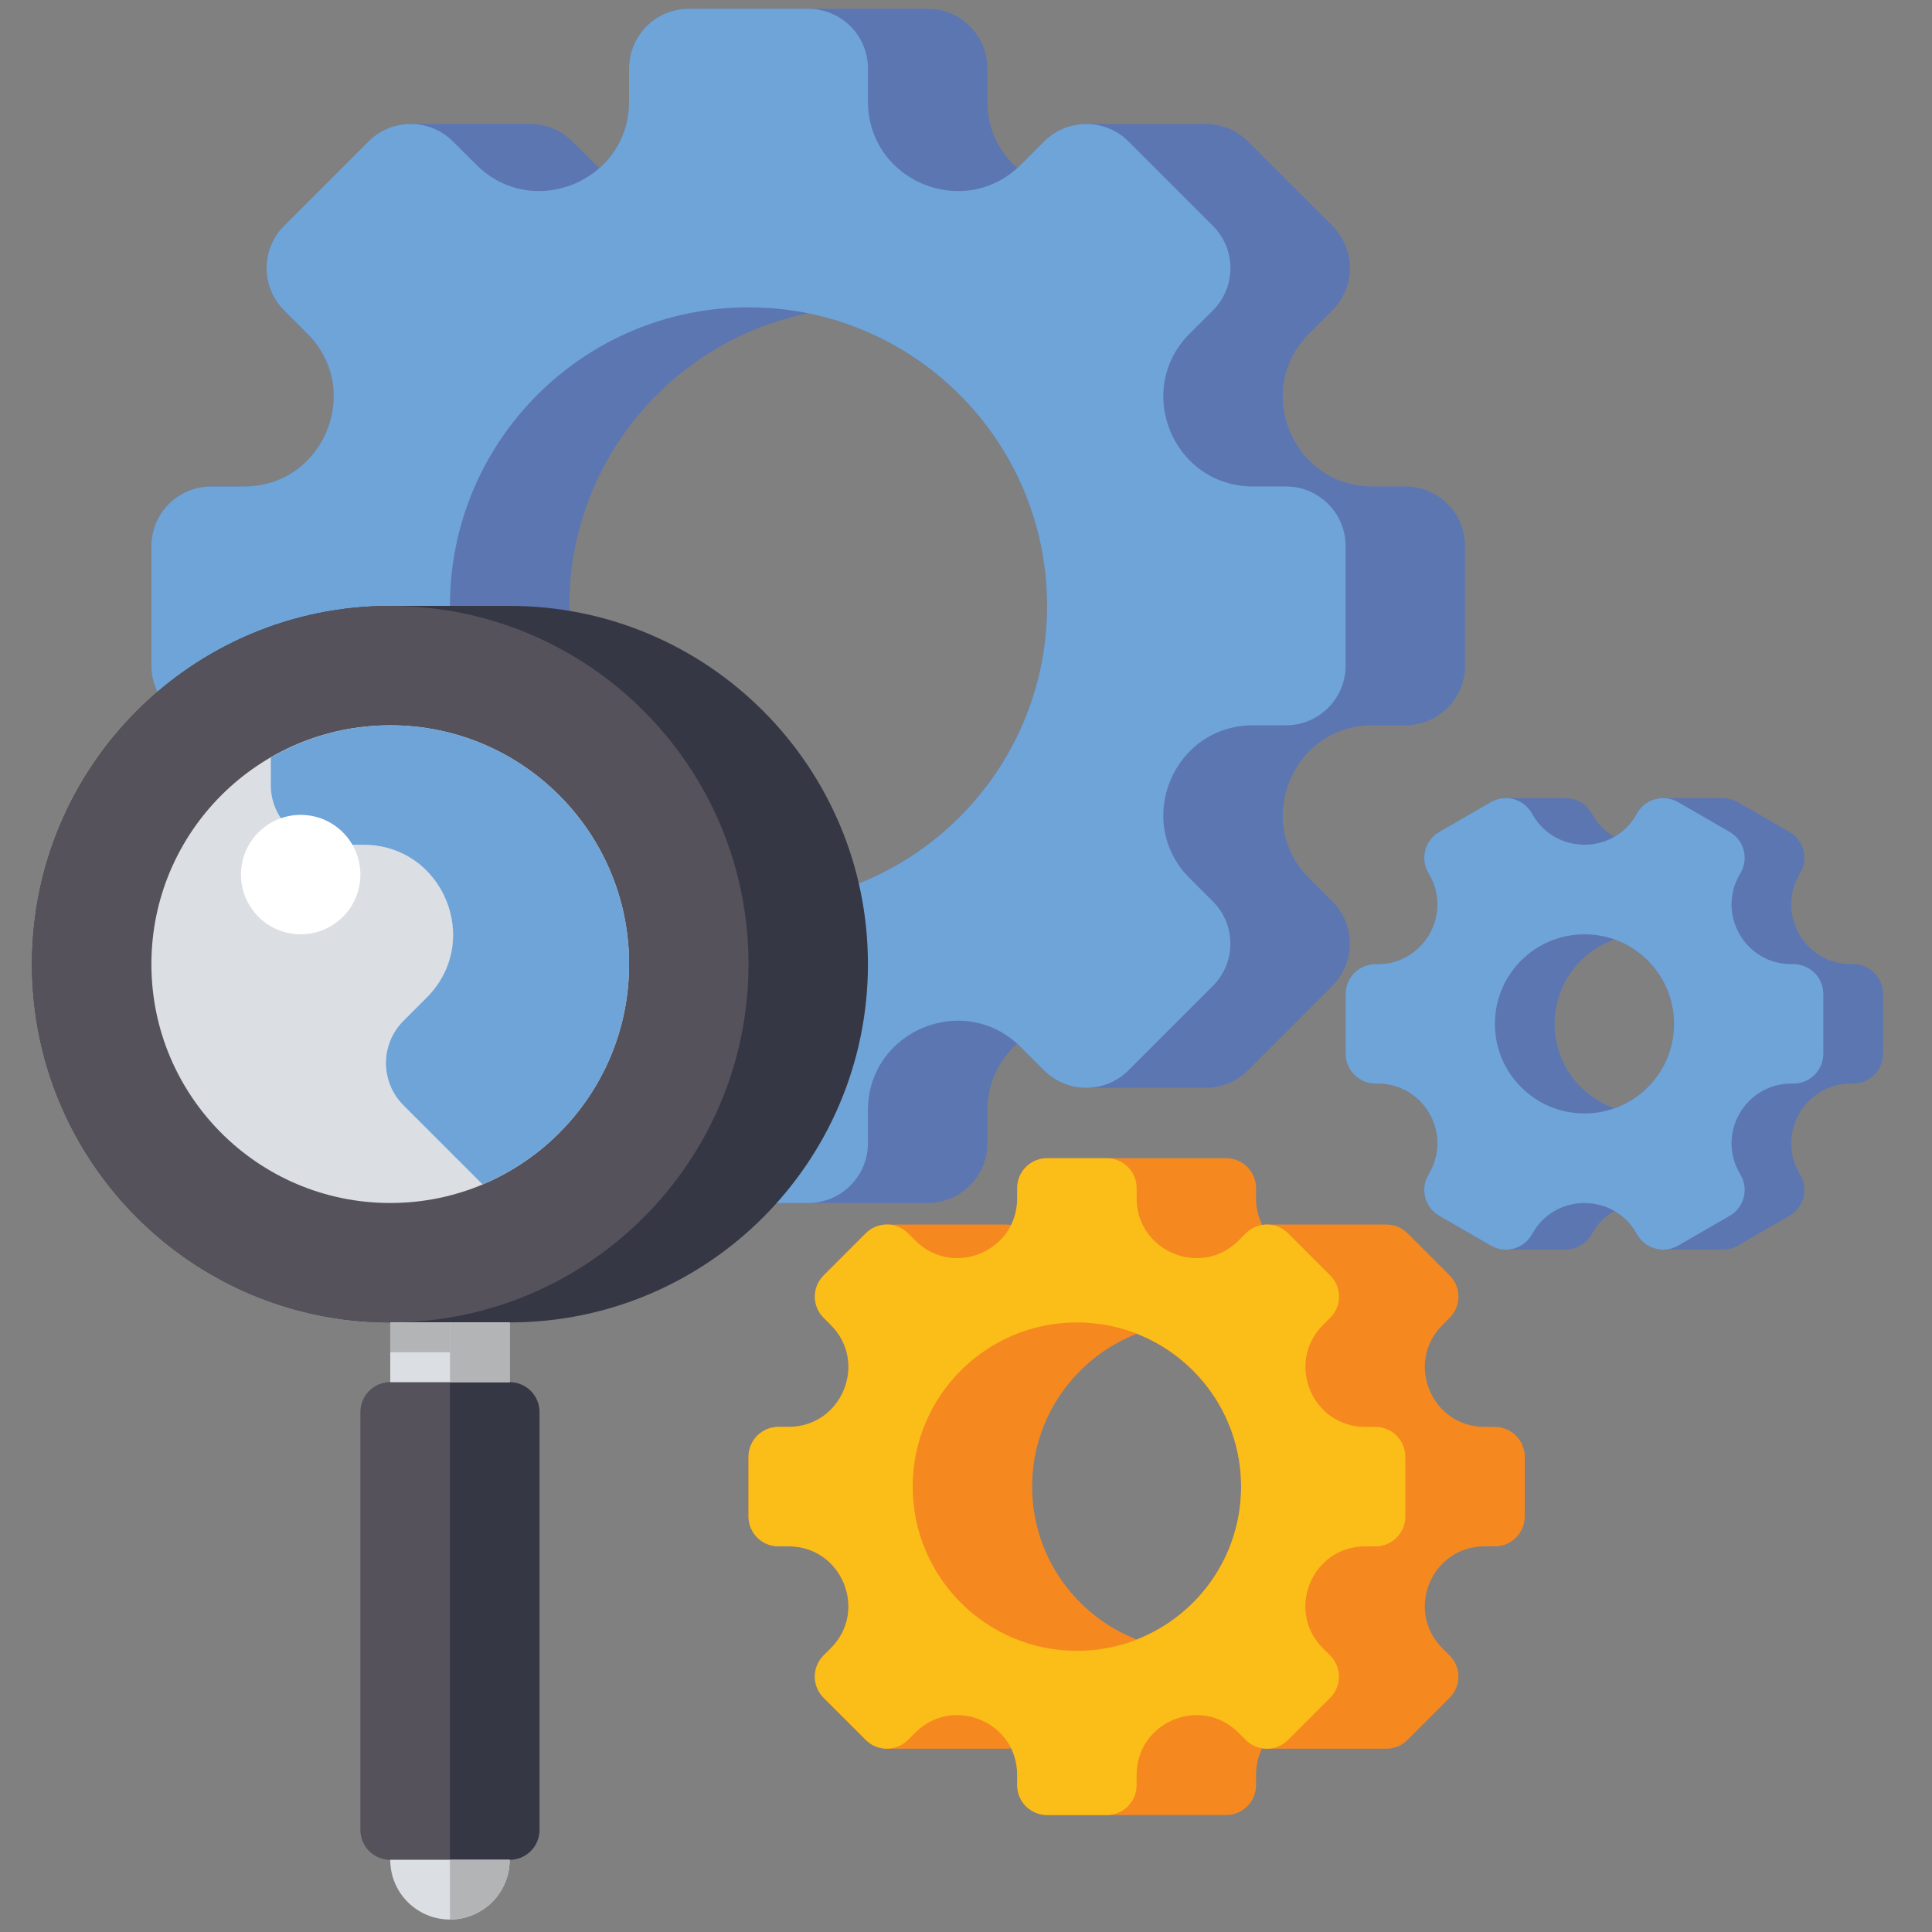 <svg width="91" height="91" viewBox="0 0 91 91" fill="none" xmlns="http://www.w3.org/2000/svg">
    <rect x="0" y="0" width="91" height="91" fill="#808080" stroke="none"/>
    <g clip-path="url(#clip0)">
        <path d="M66.193 22.913H64.645C60.886 22.913 59.005 18.369 61.662 15.712L62.757 14.618C63.855 13.519 63.855 11.739 62.757 10.641L58.78 6.664C58.23 6.114 57.511 5.84 56.791 5.84H51.166C50.446 5.84 49.726 6.114 49.178 6.664L48.084 7.758C48.027 7.814 47.965 7.856 47.908 7.91C47.068 7.166 46.506 6.089 46.506 4.772V3.226C46.506 1.672 45.247 0.413 43.693 0.413H32.443C30.89 0.413 29.631 1.672 29.631 3.226V4.772C29.631 6.087 29.068 7.166 28.23 7.907C28.173 7.855 28.111 7.811 28.055 7.755L26.959 6.662C26.409 6.113 25.691 5.838 24.971 5.838H19.346C18.625 5.838 17.905 6.113 17.357 6.662L13.38 10.639C12.282 11.738 12.282 13.518 13.38 14.616L14.474 15.71C17.132 18.369 15.249 22.913 11.492 22.913H9.943C8.389 22.913 7.131 24.172 7.131 25.726V31.351C7.131 32.904 8.389 34.163 9.943 34.163H11.492C15.251 34.163 17.132 38.707 14.474 41.364L13.38 42.459C12.282 43.557 12.282 45.337 13.38 46.435L17.357 50.412C17.907 50.962 18.625 51.236 19.346 51.236H24.971C25.691 51.236 26.41 50.962 26.959 50.412L28.053 49.318C28.109 49.262 28.171 49.22 28.229 49.166C29.068 49.91 29.631 50.987 29.631 52.302V53.851C29.631 55.404 30.89 56.663 32.443 56.663H43.693C45.247 56.663 46.506 55.404 46.506 53.851V52.302C46.506 50.987 47.068 49.909 47.907 49.168C47.964 49.22 48.026 49.263 48.082 49.32L49.176 50.414C49.726 50.964 50.445 51.238 51.165 51.238H56.79C57.51 51.238 58.23 50.964 58.778 50.414L62.755 46.437C63.853 45.339 63.853 43.558 62.755 42.46L61.661 41.366C59.005 38.707 60.888 34.163 64.645 34.163H66.193C67.747 34.163 69.006 32.904 69.006 31.351V25.726C69.006 24.172 67.747 22.913 66.193 22.913ZM26.818 28.538C26.818 21.735 31.65 16.06 38.068 14.758C44.486 16.062 49.318 21.735 49.318 28.538C49.318 35.342 44.486 41.016 38.068 42.318C31.65 41.016 26.818 35.342 26.818 28.538Z" fill="#5C76B2"/>
        <path d="M60.568 22.913H59.02C55.261 22.913 53.38 18.369 56.037 15.712L57.132 14.618C58.23 13.519 58.23 11.739 57.132 10.641L53.155 6.664C52.056 5.566 50.276 5.566 49.178 6.664L48.084 7.758C45.425 10.414 40.881 8.531 40.881 4.772V3.226C40.881 1.672 39.622 0.413 38.068 0.413H32.443C30.89 0.413 29.631 1.672 29.631 3.226V4.772C29.631 8.531 25.087 10.413 22.43 7.755L21.334 6.662C20.236 5.564 18.455 5.564 17.357 6.662L13.38 10.639C12.282 11.738 12.282 13.518 13.38 14.616L14.474 15.71C17.132 18.369 15.249 22.913 11.492 22.913H9.943C8.389 22.913 7.131 24.172 7.131 25.726V31.351C7.131 32.904 8.389 34.163 9.943 34.163H11.492C15.251 34.163 17.132 38.707 14.474 41.364L13.38 42.459C12.282 43.557 12.282 45.337 13.38 46.435L17.357 50.412C18.455 51.511 20.236 51.511 21.334 50.412L22.428 49.318C25.086 46.66 29.63 48.543 29.63 52.301V53.851C29.63 55.404 30.888 56.663 32.442 56.663H38.067C39.621 56.663 40.88 55.404 40.88 53.851V52.302C40.88 48.543 45.423 46.662 48.081 49.32L49.175 50.414C50.273 51.512 52.053 51.512 53.152 50.414L57.129 46.437C58.227 45.339 58.227 43.558 57.129 42.46L56.035 41.366C53.38 38.707 55.263 34.163 59.02 34.163H60.568C62.122 34.163 63.381 32.904 63.381 31.351V25.726C63.381 24.172 62.122 22.913 60.568 22.913ZM35.256 42.601C27.489 42.601 21.193 36.305 21.193 28.538C21.193 20.771 27.489 14.476 35.256 14.476C43.023 14.476 49.318 20.771 49.318 28.538C49.318 36.305 43.023 42.601 35.256 42.601Z" fill="#6FA4D8"/>
        <path d="M70.412 67.21H69.93C67.424 67.21 66.169 64.181 67.941 62.409L68.283 62.067C68.833 61.517 68.833 60.627 68.283 60.079L66.295 58.09C66.02 57.816 65.66 57.678 65.3 57.678H59.675C59.601 57.678 59.525 57.688 59.452 57.7C59.268 57.331 59.162 56.909 59.162 56.442V55.96C59.162 55.184 58.532 54.554 57.756 54.554H49.318C48.542 54.554 47.912 55.184 47.912 55.96V56.442C47.912 56.909 47.807 57.331 47.624 57.7C47.549 57.688 47.475 57.678 47.4 57.678H41.775C41.415 57.678 41.055 57.816 40.781 58.09L38.793 60.079C38.243 60.629 38.243 61.519 38.793 62.067L39.134 62.409C40.906 64.181 39.652 67.21 37.146 67.21H36.662C35.886 67.21 35.256 67.84 35.256 68.616V71.429C35.256 72.205 35.886 72.835 36.662 72.835H37.145C39.65 72.835 40.905 75.864 39.133 77.636L38.791 77.978C38.241 78.528 38.241 79.418 38.791 79.966L40.78 81.954C41.054 82.229 41.414 82.367 41.774 82.367H47.399C47.473 82.367 47.549 82.357 47.622 82.345C47.807 82.714 47.912 83.136 47.912 83.603V84.085C47.912 84.861 48.542 85.491 49.318 85.491H57.756C58.532 85.491 59.162 84.861 59.162 84.085V83.603C59.162 83.136 59.268 82.714 59.45 82.345C59.525 82.357 59.599 82.367 59.674 82.367H65.299C65.659 82.367 66.019 82.229 66.293 81.954L68.282 79.966C68.832 79.416 68.832 78.526 68.282 77.978L67.94 77.636C66.168 75.864 67.422 72.835 69.928 72.835H70.412C71.188 72.835 71.818 72.205 71.818 71.429V68.616C71.818 67.84 71.188 67.21 70.412 67.21ZM53.537 77.221C50.658 76.095 48.615 73.3 48.615 70.022C48.615 66.745 50.658 63.949 53.537 62.824C56.416 63.95 58.459 66.745 58.459 70.022C58.459 73.3 56.416 76.096 53.537 77.221Z" fill="#F68820"/>
        <path d="M64.787 67.21H64.305C61.799 67.21 60.544 64.181 62.316 62.409L62.658 62.067C63.208 61.517 63.208 60.627 62.658 60.079L60.67 58.09C60.12 57.541 59.23 57.541 58.681 58.09L58.34 58.432C56.566 60.203 53.537 58.948 53.537 56.442V55.96C53.537 55.184 52.907 54.554 52.131 54.554H49.318C48.542 54.554 47.912 55.184 47.912 55.96V56.442C47.912 58.948 44.883 60.203 43.111 58.431L42.77 58.089C42.22 57.539 41.33 57.539 40.781 58.089L38.793 60.078C38.243 60.627 38.243 61.517 38.793 62.066L39.134 62.408C40.906 64.18 39.652 67.209 37.146 67.209H36.662C35.886 67.209 35.256 67.839 35.256 68.615V71.427C35.256 72.204 35.886 72.834 36.662 72.834H37.145C39.65 72.834 40.905 75.863 39.133 77.635L38.791 77.976C38.241 78.526 38.241 79.416 38.791 79.965L40.78 81.953C41.33 82.503 42.22 82.503 42.768 81.953L43.11 81.611C44.882 79.84 47.911 81.094 47.911 83.6V84.085C47.911 84.861 48.541 85.491 49.317 85.491H52.13C52.906 85.491 53.536 84.861 53.536 84.085V83.603C53.536 81.097 56.565 79.842 58.337 81.614L58.678 81.956C59.228 82.506 60.118 82.506 60.667 81.956L62.655 79.968C63.205 79.418 63.205 78.528 62.655 77.979L62.313 77.637C60.542 75.865 61.796 72.836 64.302 72.836H64.787C65.563 72.836 66.193 72.206 66.193 71.43V68.618C66.193 67.84 65.563 67.21 64.787 67.21ZM50.725 77.757C46.452 77.757 42.99 74.295 42.99 70.022C42.99 65.75 46.452 62.288 50.725 62.288C54.997 62.288 58.459 65.75 58.459 70.022C58.459 74.295 54.997 77.757 50.725 77.757Z" fill="#FBBE18"/>
        <path d="M24.006 28.538H18.381C9.062 28.538 1.506 36.094 1.506 45.413C1.506 54.732 9.062 62.288 18.381 62.288H24.006C33.325 62.288 40.881 54.732 40.881 45.413C40.881 36.094 33.325 28.538 24.006 28.538Z" fill="#353744"/>
        <path d="M18.381 87.601H24.006V65.101H18.381C17.605 65.101 16.975 65.731 16.975 66.507V86.194C16.975 86.971 17.605 87.601 18.381 87.601Z" fill="#55525B"/>
        <path d="M21.193 87.601H24.006C24.782 87.601 25.412 86.971 25.412 86.194V66.507C25.412 65.731 24.782 65.101 24.006 65.101H21.193V87.601Z" fill="#353744"/>
        <path d="M18.381 62.288C27.701 62.288 35.256 54.733 35.256 45.413C35.256 36.093 27.701 28.538 18.381 28.538C9.061 28.538 1.506 36.093 1.506 45.413C1.506 54.733 9.061 62.288 18.381 62.288Z" fill="#55525B"/>
        <path d="M18.381 56.663C24.594 56.663 29.631 51.626 29.631 45.413C29.631 39.2 24.594 34.163 18.381 34.163C12.168 34.163 7.131 39.2 7.131 45.413C7.131 51.626 12.168 56.663 18.381 56.663Z" fill="#DBDEE3"/>
        <path d="M18.381 62.288H24.006V65.101H18.381V62.288Z" fill="#DBDEE3"/>
        <path d="M21.193 62.288H24.006V65.101H21.193V62.288Z" fill="#B3B4B6"/>
        <path d="M18.381 62.288H21.193V63.694H18.381V62.288Z" fill="#B3B4B6"/>
        <path d="M21.193 90.413C19.64 90.413 18.381 89.154 18.381 87.601H24.006C24.006 89.154 22.747 90.413 21.193 90.413Z" fill="#DBDEE3"/>
        <path d="M21.193 90.413V87.601H24.006C24.006 89.154 22.747 90.413 21.193 90.413Z" fill="#B3B4B6"/>
        <path d="M87.287 45.413H87.186C85.02 45.413 83.667 43.069 84.75 41.195L84.801 41.107C85.189 40.435 84.958 39.575 84.286 39.187L81.85 37.78C81.628 37.652 81.388 37.597 81.149 37.597V37.592H78.336V37.597C77.85 37.597 77.377 37.843 77.117 38.295L77.067 38.382C76.803 38.838 76.445 39.179 76.037 39.413C75.629 39.178 75.271 38.836 75.008 38.382L74.957 38.295C74.697 37.843 74.225 37.597 73.738 37.597V37.592H70.925V37.597C70.686 37.597 70.445 37.652 70.224 37.78L67.788 39.187C67.116 39.575 66.885 40.435 67.273 41.107L67.324 41.195C68.407 43.069 67.054 45.413 64.888 45.413H64.787C64.011 45.413 63.381 46.043 63.381 46.82V49.632C63.381 50.408 64.011 51.038 64.787 51.038H64.888C67.054 51.038 68.407 53.383 67.324 55.257L67.273 55.344C66.885 56.017 67.116 56.877 67.788 57.265L70.224 58.672C70.446 58.8 70.686 58.854 70.925 58.854V58.86H73.738V58.854C74.225 58.854 74.697 58.608 74.957 58.157L75.008 58.07C75.271 57.614 75.629 57.272 76.037 57.039C76.445 57.274 76.803 57.615 77.067 58.07L77.117 58.157C77.377 58.608 77.85 58.854 78.336 58.854V58.86H81.149V58.854C81.388 58.854 81.63 58.8 81.85 58.672L84.286 57.265C84.958 56.877 85.189 56.017 84.801 55.344L84.75 55.257C83.667 53.383 85.02 51.038 87.186 51.038H87.287C88.063 51.038 88.693 50.408 88.693 49.632V46.82C88.693 46.043 88.063 45.413 87.287 45.413ZM73.225 48.226C73.225 46.389 74.4 44.833 76.037 44.252C77.674 44.831 78.85 46.389 78.85 48.226C78.85 50.062 77.674 51.619 76.037 52.2C74.4 51.619 73.225 50.062 73.225 48.226Z" fill="#5C76B2"/>
        <path d="M84.475 45.413H84.373C82.208 45.413 80.855 43.069 81.938 41.195L81.988 41.107C82.376 40.435 82.146 39.575 81.474 39.187L79.038 37.78C78.366 37.392 77.505 37.623 77.117 38.295L77.067 38.382C75.984 40.257 73.278 40.257 72.195 38.382L72.145 38.295C71.757 37.623 70.896 37.392 70.224 37.78L67.788 39.187C67.116 39.575 66.885 40.435 67.273 41.107L67.324 41.195C68.407 43.069 67.054 45.413 64.888 45.413H64.787C64.011 45.413 63.381 46.043 63.381 46.82V49.632C63.381 50.408 64.011 51.038 64.787 51.038H64.888C67.054 51.038 68.407 53.383 67.324 55.257L67.273 55.344C66.885 56.017 67.116 56.877 67.788 57.265L70.224 58.672C70.896 59.06 71.757 58.829 72.145 58.157L72.195 58.07C73.278 56.195 75.984 56.195 77.067 58.07L77.117 58.157C77.505 58.829 78.366 59.06 79.038 58.672L81.474 57.265C82.146 56.877 82.376 56.017 81.988 55.344L81.938 55.257C80.855 53.383 82.208 51.038 84.373 51.038H84.475C85.251 51.038 85.881 50.408 85.881 49.632V46.82C85.881 46.043 85.251 45.413 84.475 45.413ZM74.631 52.445C72.301 52.445 70.412 50.556 70.412 48.226C70.412 45.896 72.301 44.007 74.631 44.007C76.961 44.007 78.85 45.896 78.85 48.226C78.85 50.556 76.961 52.445 74.631 52.445Z" fill="#6FA4D8"/>
        <path d="M29.631 45.413C29.631 39.2 24.594 34.163 18.381 34.163C16.329 34.163 14.412 34.721 12.756 35.68V36.976C12.756 38.529 14.014 39.788 15.568 39.788H17.117C20.875 39.788 22.757 44.332 20.099 46.989L19.005 48.084C17.907 49.182 17.907 50.962 19.005 52.06L22.733 55.788C26.785 54.088 29.631 50.083 29.631 45.413Z" fill="#6FA4D8"/>
        <path d="M14.162 44.007C15.715 44.007 16.975 42.748 16.975 41.194C16.975 39.641 15.715 38.382 14.162 38.382C12.609 38.382 11.35 39.641 11.35 41.194C11.35 42.748 12.609 44.007 14.162 44.007Z" fill="white"/>
    </g>
    <defs>
        <clipPath id="clip0">
            <rect width="90" height="90" fill="white" transform="translate(0.1 0.413)"/>
        </clipPath>
    </defs>
</svg>
